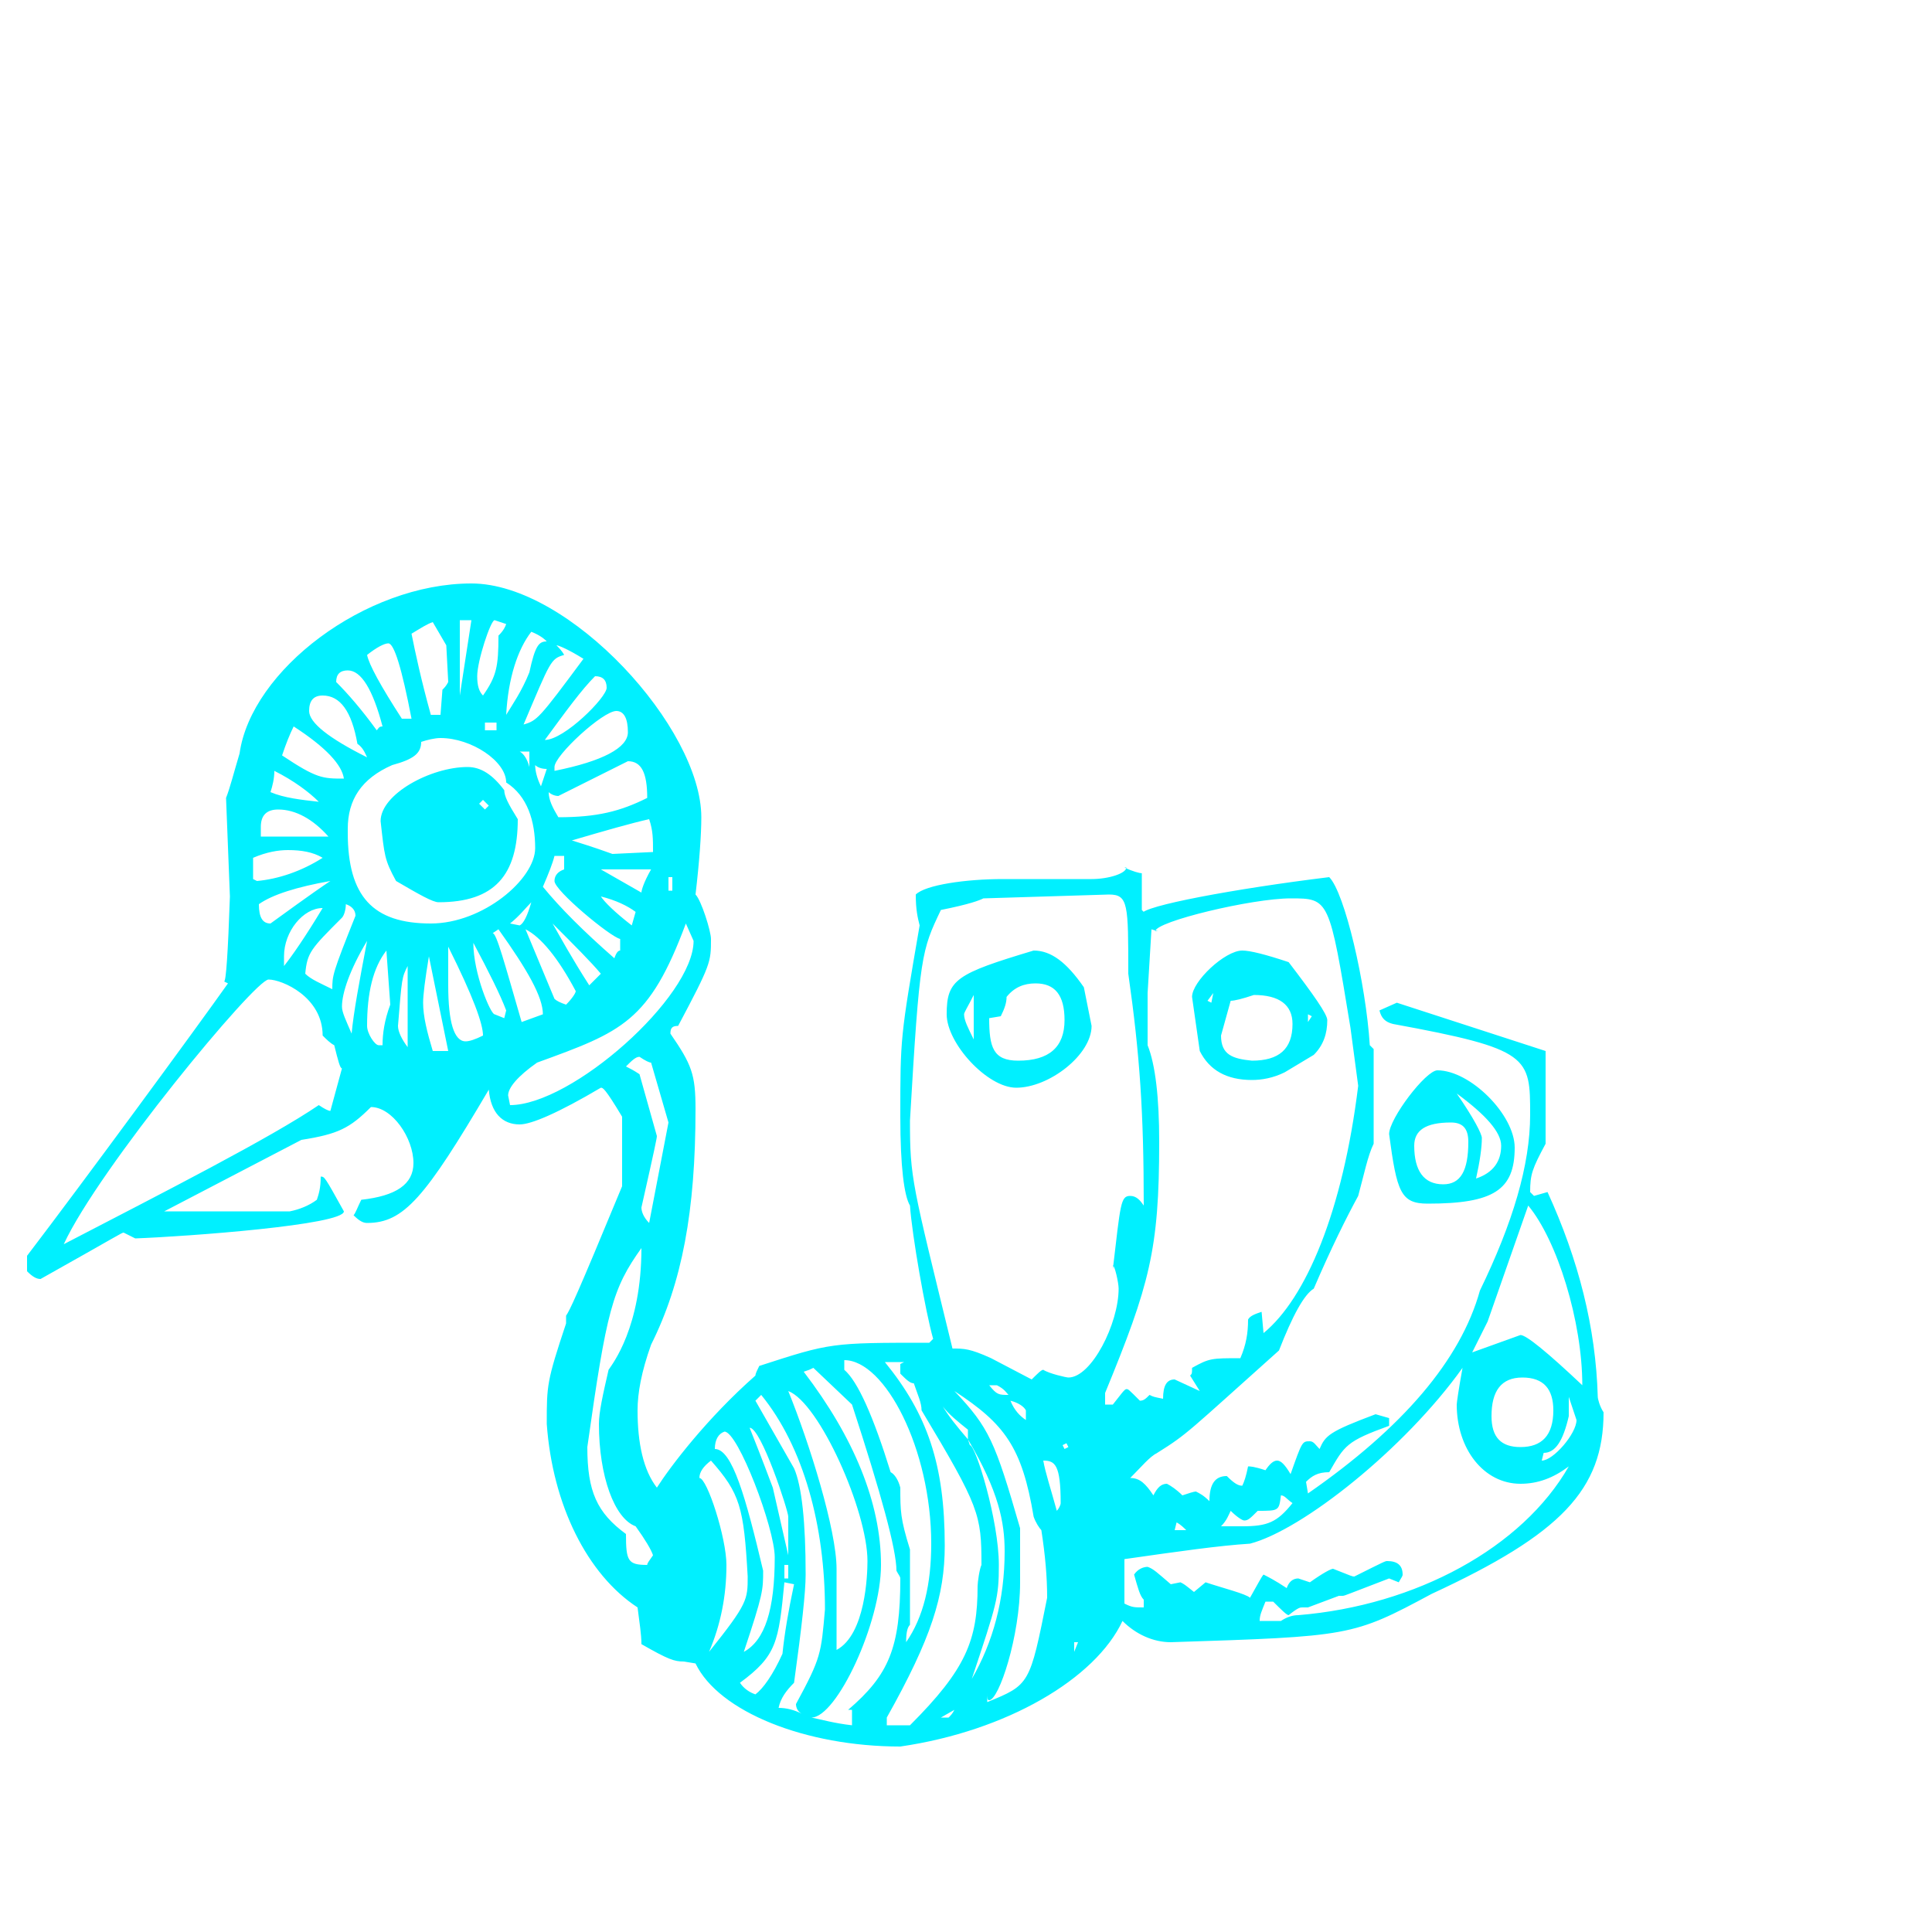 <?xml version="1.0" encoding="iso-8859-1"?>
<!DOCTYPE svg PUBLIC "-//W3C//DTD SVG 1.1//EN" "http://www.w3.org/Graphics/SVG/1.1/DTD/svg11.dtd">
<svg width="100.0" height="100.0" version="1.1" xmlns="http://www.w3.org/2000/svg" xmlns:xlink="http://www.w3.org/1999/xlink">
<path fill="#00f0ff" transform="scale(.1,-.1) translate (0, -800)" glyph-name="d" unicode="d" horiz-adv-x="838" 
d="M784 206c0 -22 -11 -29 -45 -29c-14 0 -16 6 -20 36c0 8 19 33 25 33c17 0 40 -23 40 -40zM830 69c0 -40 -22 -63 -89 -94c-41 -22 -42 -22 -135 -25c-9 0 -18 4 -25 11c-14 -30 -60 -57 -115 -65c-49 0 -94 18 -106 43l-6 1c-5 0 -8 1 -22 9c0 5 -1 11 -2 19
c-26 17 -44 53 -47 95c0 20 0 22 10 52v4c2 3 5 9 29 67v36c-9 15 -10 15 -11 15c-22 -13 -36 -19 -42 -19c-9 0 -15 6 -16 18c-33 -56 -44 -69 -63 -69c-2 0 -4 1 -7 4c1 1 2 4 4 8c18 2 27 8 27 19c0 13 -11 29 -22 29c-11 -11 -17 -14 -36 -17l-71 -37h65c5 1 10 3 14 6
c1 3 2 6 2 12c2 0 2 0 12 -18c0 -7 -81 -13 -108 -14l-6 3c-1 0 -2 -1 -43 -24c-2 0 -4 1 -7 4v8c29 38 87 117 104 141l-2 1c1 0 2 15 3 44l-2 51c2 5 4 13 7 23c6 43 65 88 120 88c51 0 119 -75 119 -121c0 -9 -1 -23 -3 -40c3 -3 8 -19 8 -23c0 -12 0 -13 -17 -45
c-3 0 -4 -1 -4 -4c11 -16 13 -21 13 -39c0 -53 -7 -90 -23 -122c-5 -14 -7 -25 -7 -34c0 -17 3 -31 10 -40c7 11 26 36 51 58c0 1 1 3 2 5c37 12 37 12 88 12l2 2c-4 14 -11 54 -12 69c-3 5 -5 20 -5 46c0 41 0 41 10 99c-1 4 -2 8 -2 16c5 5 26 8 45 8h46c9 0 18 3 18 6h-1
c4 -2 8 -3 9 -3v-19l2 -2h-2c0 4 48 13 97 19c8 -8 19 -55 21 -87l2 -2v-49c-3 -6 -5 -16 -8 -27c-6 -11 -14 -27 -23 -48c-5 -3 -11 -14 -18 -32c-47 -42 -47 -43 -63 -53c-4 -2 -8 -7 -14 -13c5 0 8 -3 12 -9c2 4 4 6 7 6c2 -1 5 -3 8 -6c3 1 6 2 7 2c2 -1 4 -2 7 -5
c0 9 3 13 9 13c4 -4 6 -5 8 -5c1 2 2 5 3 10c1 0 3 0 9 -2c2 3 4 5 6 5s4 -2 7 -7c6 17 6 17 10 17c2 0 3 -2 5 -4c3 7 5 9 29 18l7 -2v-4c-22 -8 -23 -10 -31 -24c-6 0 -9 -2 -12 -5l1 -6c49 34 79 69 89 105c17 35 26 65 26 91c0 30 0 34 -71 47c-4 1 -6 3 -7 7l9 4
l77 -25v-48c-7 -13 -8 -16 -8 -25l2 -2l7 2c16 -35 25 -70 26 -106c0 -1 1 -5 3 -8zM777 207c0 7 -8 16 -23 27c9 -13 13 -21 13 -23c0 -5 -1 -12 -3 -21c9 3 13 9 13 17zM760 209c0 7 -3 10 -9 10c-13 0 -19 -4 -19 -12c0 -13 5 -20 15 -20c9 0 13 7 13 22zM819 83
c0 33 -13 75 -28 93l-21 -60l-8 -16l25 9c3 0 14 -9 32 -26zM816 65l-4 12v-10c-3 -13 -7 -19 -13 -19l-1 -4c6 0 18 14 18 21zM804 70c0 11 -5 17 -16 17s-16 -7 -16 -20c0 -11 5 -16 15 -16c11 0 17 6 17 19zM703 238l-4 30c-11 67 -11 67 -31 67s-70 -12 -70 -17h2
c-1 0 -1 0 -4 1l-2 -33v-27c4 -10 6 -27 6 -50c0 -56 -5 -74 -28 -130v-6h4c4 5 6 8 7 8s1 0 7 -6c2 0 3 1 5 3c2 -1 2 -1 7 -2c0 7 2 10 6 10l13 -6l-5 8c1 1 1 1 1 4c9 5 10 5 25 5c3 7 4 13 4 20c1 2 4 3 7 4l1 -11c22 18 41 63 49 128zM584 296c0 36 0 41 -10 41l-65 -2
c-2 -1 -7 -3 -22 -6c-10 -21 -11 -23 -16 -109c0 -30 1 -32 22 -118c6 0 9 0 20 -5l21 -11c3 3 5 5 6 5c3 -2 12 -4 13 -4c12 0 26 28 26 46c0 3 -2 12 -3 12v-2c4 34 4 38 9 38c3 0 5 -2 7 -5c0 48 -2 78 -8 120zM812 41c-8 -6 -16 -9 -25 -9c-19 0 -33 18 -33 41
c0 1 1 8 3 19c-30 -42 -83 -84 -110 -91c-16 -1 -37 -4 -65 -8v-23c4 -2 5 -2 10 -2v4c-2 2 -3 6 -5 13c2 3 5 4 7 4c3 -1 5 -3 12 -9l5 1c2 -1 2 -1 7 -5l6 5c9 -3 21 -6 23 -8c4 7 6 11 7 12c2 -1 6 -3 12 -7c1 3 3 5 6 5l6 -2c7 5 11 7 12 7c10 -4 10 -4 11 -4
c16 8 16 8 17 8c5 0 8 -2 8 -7c0 -1 -1 -2 -2 -4l-5 2c-21 -8 -23 -9 -24 -9h-2l-16 -6h-3c-1 0 -2 0 -7 -4c-1 0 -4 3 -8 7h-4c-2 -5 -3 -7 -3 -10h11c3 2 6 3 9 3c61 5 116 35 140 77zM314 444c0 4 -2 6 -6 6c-7 -7 -15 -18 -26 -33c10 0 32 22 32 27zM302 459
c-8 5 -13 7 -14 7c1 -1 3 -3 4 -5c-7 -2 -7 -3 -21 -36c7 2 8 3 31 34zM325 421c0 7 -2 11 -6 11c-7 0 -32 -23 -32 -29v-2c25 5 38 12 38 20zM283 468c-1 1 -3 3 -8 5c-7 -9 -12 -24 -13 -43c3 5 8 12 12 22c3 14 5 16 9 16zM262 477l-6 2c-2 0 -9 -21 -9 -29
c0 -5 1 -8 3 -10c7 10 8 15 8 31c1 1 3 3 4 6zM335 387c0 13 -3 19 -10 19l-36 -18c-2 0 -4 1 -5 2c0 -4 2 -8 5 -13c20 0 32 3 46 10zM244 479h-6v-39zM348 339v7h-2v-7h2zM669 22c-3 2 -4 4 -6 4c-1 -8 -1 -8 -12 -8c-4 -4 -5 -5 -7 -5c-1 0 -4 2 -7 5c-1 -2 -2 -5 -5 -8
h11c13 0 18 2 26 12zM338 359c0 7 0 11 -2 17c-9 -2 -23 -6 -40 -11c3 -1 10 -3 21 -7zM283 402c-3 0 -5 1 -6 2c0 -3 1 -7 3 -11zM274 403v8h-5c2 -1 4 -4 5 -8zM257 422v4h-6v-4h6zM232 447l-1 19l-7 12c-3 -1 -6 -3 -11 -6c2 -10 5 -24 10 -42h5l1 13c1 1 2 2 3 4z
M337 350h-26l21 -12c0 1 1 5 5 12zM329 328c-4 3 -10 6 -18 8c2 -3 7 -8 16 -15zM213 428c-5 26 -9 39 -12 39c-2 0 -6 -2 -11 -6c1 -5 7 -16 18 -33h5zM614 8c-1 1 -3 3 -5 4l-1 -4h6zM321 308v6c-5 1 -34 25 -34 30c0 3 2 5 5 6v7h-5c-1 -4 -3 -9 -6 -16
c9 -11 21 -23 37 -37c1 3 2 4 3 4zM553 51l-1 2l-2 -1l1 -2zM198 424c-5 19 -11 29 -18 29c-4 0 -6 -2 -6 -6c6 -6 13 -14 21 -25c1 1 1 2 3 2zM531 65v5c-1 2 -4 4 -8 5c2 -5 5 -8 8 -10zM522 78c-1 1 -2 3 -6 5h-4c4 -5 5 -5 10 -5zM311 296c-5 6 -14 15 -25 26
c4 -7 10 -18 19 -32zM275 333c-3 -3 -6 -7 -11 -11l5 -1c2 1 4 5 6 12zM277 361c0 14 -4 27 -15 34c0 11 -18 23 -34 23c-3 0 -7 -1 -10 -2c0 -6 -4 -9 -15 -12c-16 -7 -23 -18 -23 -33v-2c0 -33 13 -47 43 -47c27 0 54 23 54 39zM190 408c-1 2 -2 5 -5 7
c-3 17 -9 25 -18 25c-5 0 -7 -3 -7 -8c0 -6 10 -14 30 -24zM549 22c0 20 -3 22 -9 22c1 -6 4 -15 7 -26c1 1 2 3 2 4zM359 313l-4 9c-19 -51 -33 -56 -77 -72c-10 -7 -15 -13 -15 -17l1 -5c32 0 95 56 95 85zM298 287c-9 17 -18 28 -26 32l15 -36c1 -1 3 -2 6 -3
c3 3 5 6 5 7zM501 55v5c-5 4 -10 8 -13 12c3 -5 7 -10 13 -17zM178 397c-1 7 -9 16 -26 27c-2 -4 -4 -9 -6 -15c18 -12 21 -12 32 -12zM281 275c0 9 -8 23 -23 44l-3 -2c2 0 6 -15 15 -46zM346 219l-9 31c-1 0 -3 1 -6 3c-2 0 -4 -2 -7 -5c2 -1 4 -2 7 -4l9 -32
c0 -1 -1 -6 -8 -37c0 -2 1 -5 4 -8zM262 277c-3 8 -9 20 -17 35c0 -16 9 -37 11 -37l5 -2zM165 385c-5 5 -13 11 -23 16c0 -4 -1 -8 -2 -11c7 -3 16 -4 25 -5zM542 -27c0 11 -1 22 -3 35c-1 1 -3 4 -4 7c-6 36 -15 48 -41 65c18 -19 21 -26 34 -71v-28
c0 -28 -11 -61 -16 -61c-1 0 -1 1 -1 4v-5c22 9 22 9 31 54zM250 264c0 6 -5 20 -18 46v-20c0 -19 3 -29 9 -29c2 0 5 1 9 3zM558 -50h-2v-5zM520 -3c0 15 -3 31 -19 58l1 -3c3 0 15 -39 15 -62c0 -17 -1 -20 -14 -59c11 19 17 41 17 66zM170 367c-8 9 -17 14 -26 14
c-6 0 -9 -3 -9 -9v-5h35zM232 256l-10 49c-2 -12 -3 -20 -3 -24c0 -7 2 -15 5 -25h8zM508 -10c0 26 -1 30 -31 80c0 4 -2 8 -4 14c-2 0 -4 2 -7 5v5l2 1h-10c22 -27 31 -53 31 -95c0 -26 -7 -48 -30 -89v-4h12c29 29 35 44 35 72c0 2 1 9 2 11zM482 1c0 49 -24 95 -45 95v-5
c7 -6 15 -24 24 -53c2 -1 4 -4 5 -8c0 -12 0 -16 5 -32v-39c-1 -1 -2 -3 -2 -9c9 13 13 30 13 51zM167 356c-5 3 -11 4 -18 4c-5 0 -11 -1 -18 -4v-11l2 -1c11 1 23 5 34 12zM211 258v42c-3 -6 -3 -6 -5 -31c0 -3 2 -7 5 -11zM171 344c-17 -3 -30 -7 -37 -12
c0 -7 2 -10 6 -10c22 16 28 20 31 22zM202 280l-2 28c-7 -9 -10 -22 -10 -39c0 -4 4 -10 6 -10h2c0 6 1 13 4 21zM184 326c0 3 -2 5 -5 6c0 -3 -1 -6 -2 -7c-16 -16 -18 -18 -19 -29c3 -3 8 -5 14 -8c0 7 0 8 12 38zM190 313c-9 -15 -13 -27 -13 -34c0 -3 2 -7 5 -14
c1 11 4 27 8 48zM167 330c-10 0 -20 -12 -20 -25v-5c4 5 11 15 20 30zM466 -17c0 1 -1 2 -2 4c0 11 -8 40 -23 86l-20 19c-2 -1 -2 -1 -5 -2c26 -34 40 -68 40 -100c0 -30 -23 -79 -36 -79c5 -1 12 -3 21 -4v8h-2c21 18 27 32 27 68zM449 -8c0 26 -25 82 -41 88
c11 -27 25 -72 25 -92v-42c15 8 16 39 16 46zM408 -5v20c0 3 -14 46 -20 46c2 -5 6 -15 12 -31zM494 -85l-7 -4h4c1 1 2 2 3 4zM427 -33c0 43 -11 84 -33 111l-3 -3l20 -35c4 -9 6 -28 6 -55c0 -9 -2 -27 -6 -56c-4 -4 -7 -8 -8 -13c4 0 8 -1 12 -3c-2 1 -3 3 -3 5
c13 24 13 26 15 49zM408 -17v7h-2v-7h2zM338 -5c-1 3 -4 8 -9 15c-11 4 -19 26 -19 53c0 6 2 15 5 28c2 3 17 22 17 63c-15 -21 -18 -32 -28 -103c0 -23 5 -34 20 -45c0 -14 1 -16 11 -16c0 1 1 2 3 5zM401 -6c0 15 -19 65 -26 65c-3 -1 -5 -4 -5 -9c9 0 16 -25 25 -63
c0 -10 0 -12 -10 -42c11 6 16 22 16 49zM387 -16c-2 36 -4 43 -19 60c-4 -3 -6 -6 -6 -9c4 0 14 -31 14 -45c0 -16 -3 -31 -9 -45c20 25 20 27 20 39zM411 -20l-5 1c-3 -31 -4 -38 -23 -52c2 -3 5 -5 8 -6c4 3 9 10 14 21c1 10 3 22 6 36zM177 247c-1 0 -2 4 -4 12
c-2 1 -4 3 -6 5c0 20 -21 29 -28 29s-88 -98 -106 -137c52 27 107 55 132 72c3 -2 5 -3 6 -3zM687 272c0 -7 -2 -13 -7 -18l-15 -9c-6 -3 -12 -4 -17 -4c-13 0 -22 5 -27 15l-4 28c0 8 17 24 26 24c4 0 12 -2 24 -6c13 -17 20 -27 20 -30zM565 269c0 -15 -22 -32 -39 -32
c-15 0 -36 23 -36 38c0 18 5 21 45 33c9 0 17 -6 26 -19zM268 376c0 -29 -12 -43 -41 -43c-3 0 -10 4 -22 11c-6 11 -6 13 -8 31c0 14 26 28 45 28c7 0 13 -4 19 -12c0 -3 2 -7 7 -15zM679 274l-2 1v-4zM669 270c0 10 -7 15 -20 15c-6 -2 -10 -3 -12 -3l-5 -18
c0 -10 6 -12 16 -13c14 0 21 6 21 19zM628 286l-3 -4l2 -1zM551 272c0 13 -5 19 -15 19c-6 0 -11 -2 -15 -7c0 -3 -1 -6 -3 -10l-6 -1c0 -15 2 -22 15 -22c16 0 24 7 24 21zM504 262v23c-3 -6 -5 -9 -5 -10c0 -3 2 -7 5 -13zM253 383l-3 3l-2 -2l3 -3z" />
</svg>